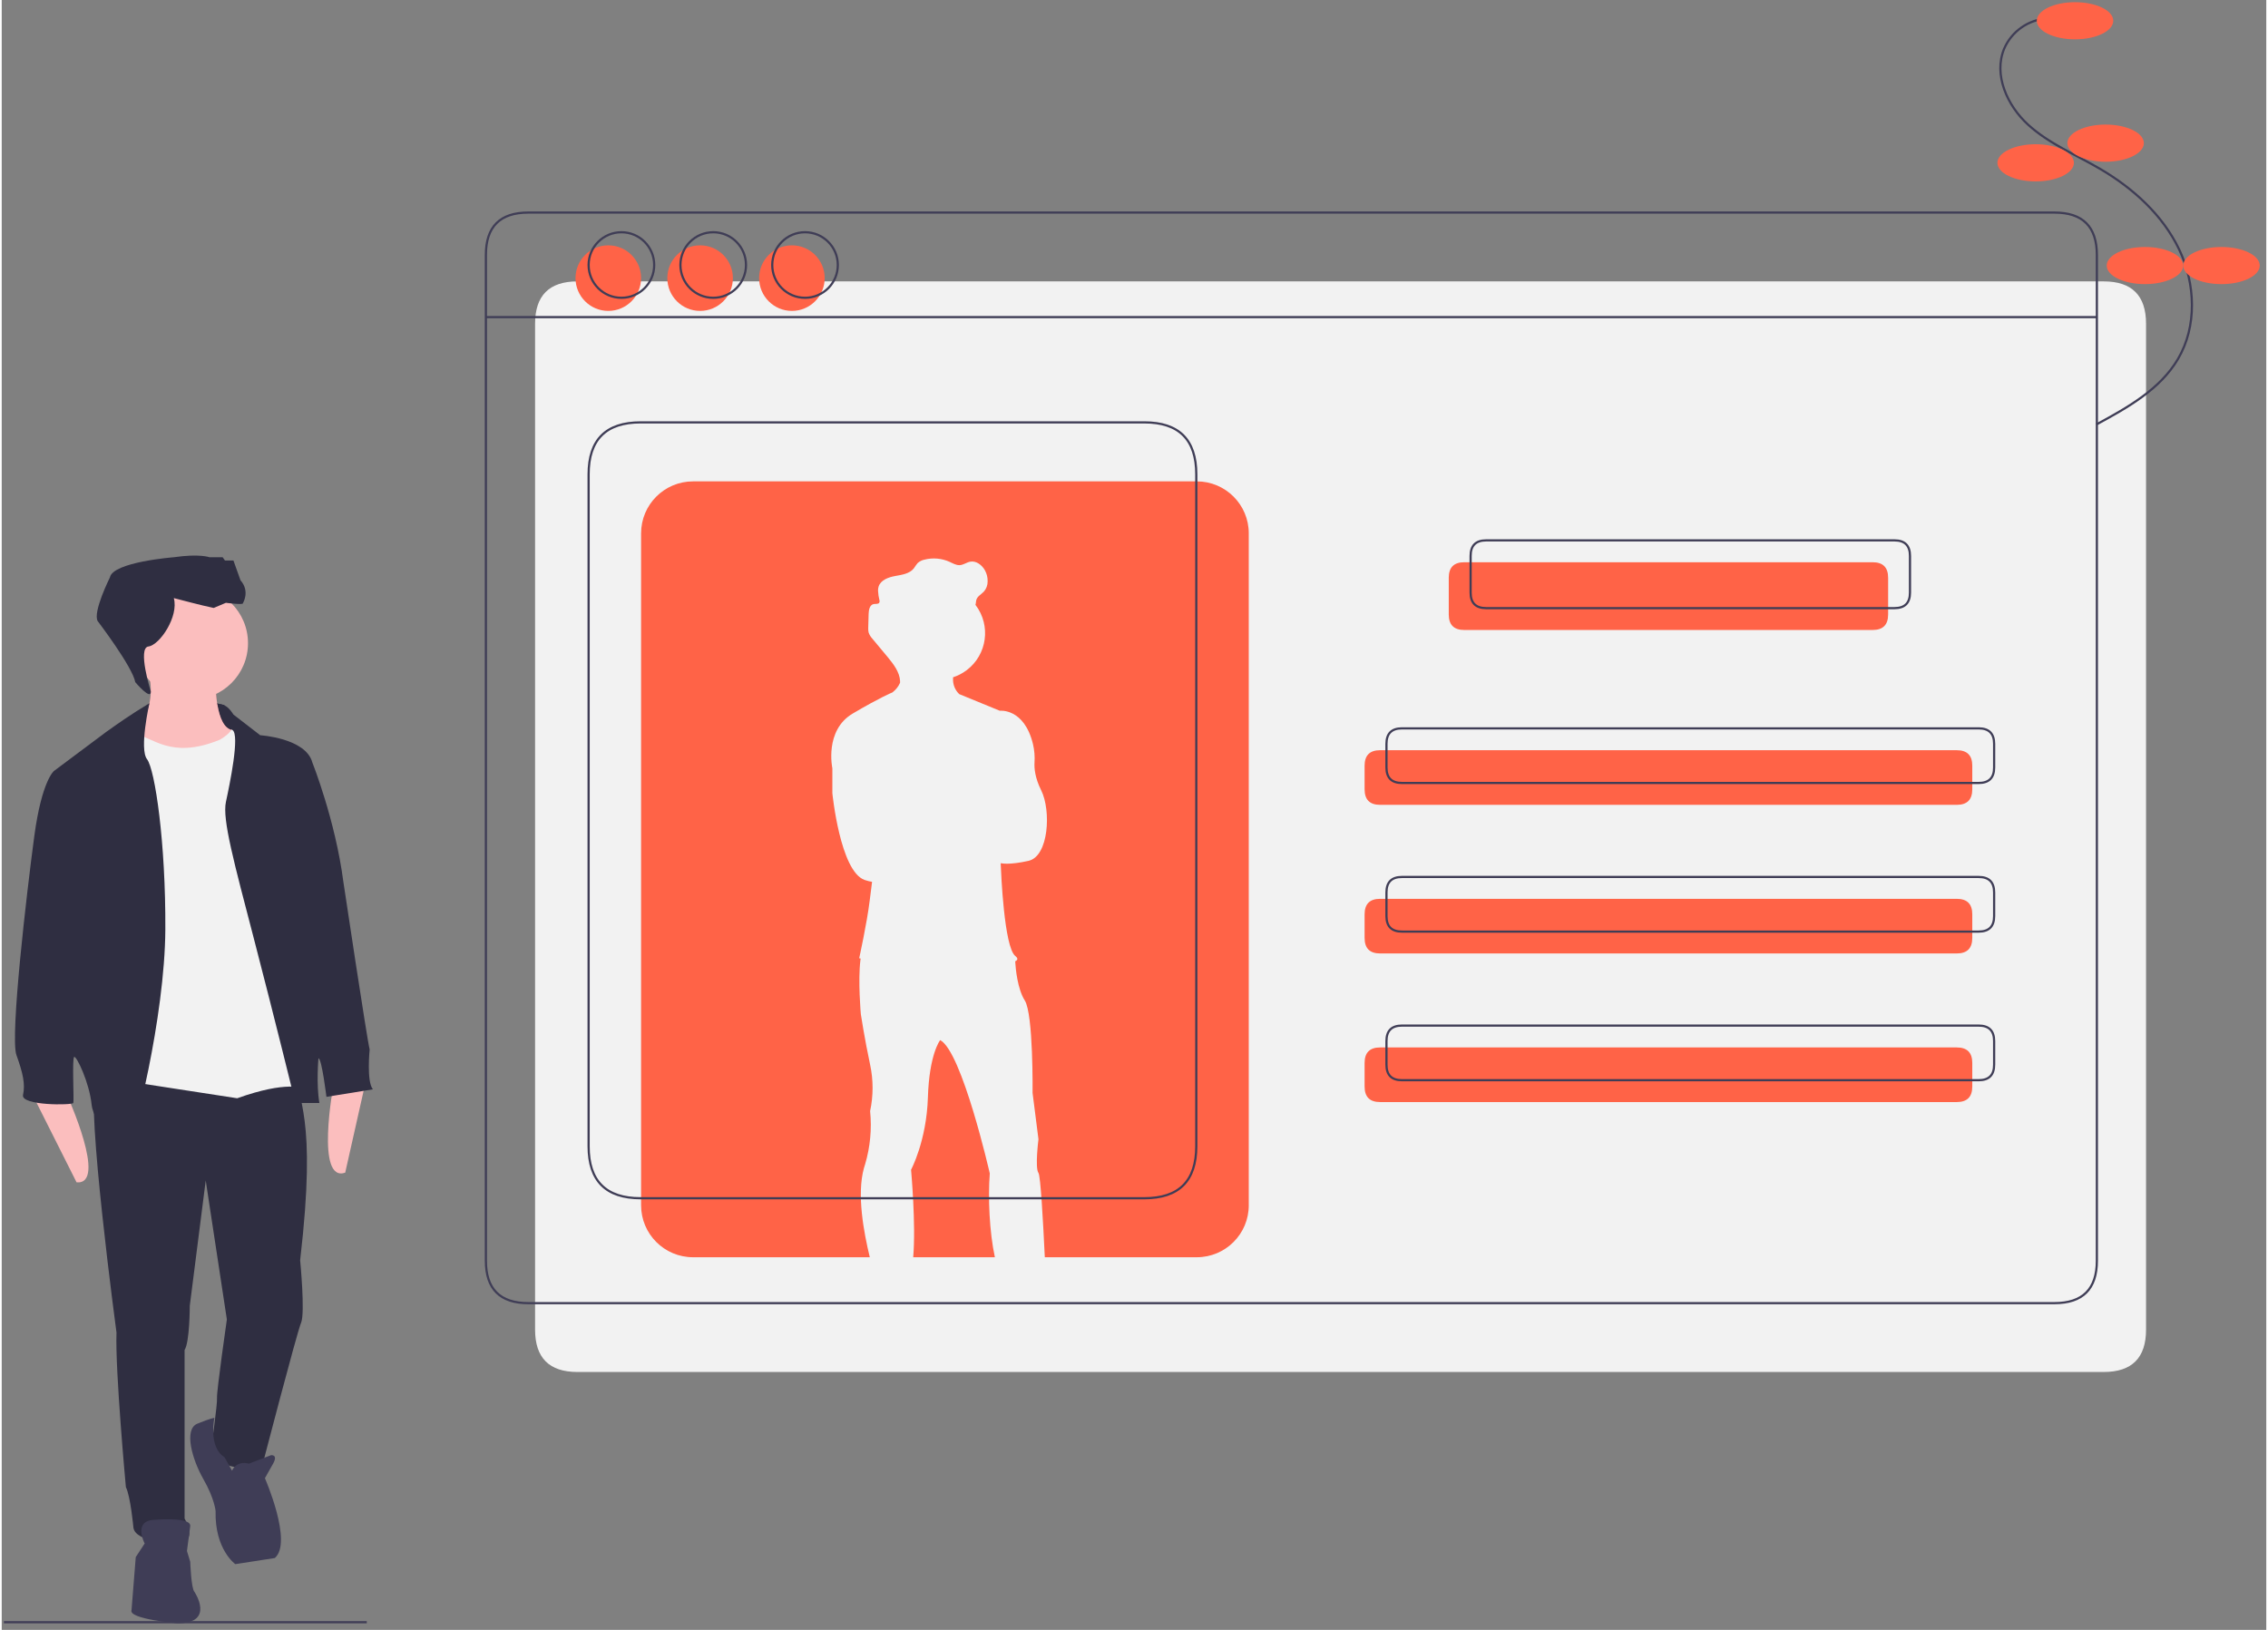 <?xml version="1.0" encoding="UTF-8" standalone="no"?>
<!DOCTYPE svg PUBLIC "-//W3C//DTD SVG 1.1//EN" "http://www.w3.org/Graphics/SVG/1.1/DTD/svg11.dtd">
<svg version="1.1" xmlns="http://www.w3.org/2000/svg" xmlns:xlink="http://www.w3.org/1999/xlink" preserveAspectRatio="xMidYMid meet" viewBox="-0.476 -1 1034.953 744.994" width="1030.95" height="740.99"><rect x="-0.476" y="-1" width="1034.953" height="744.994" fill="#808080" stroke="none"/><defs><path d="M0.52 740.5L166.36 740.5" id="d7oNbBadIN"></path><path d="M960.15 127.62C973.07 127.62 979.53 134.08 979.53 147C979.53 422.84 979.53 576.09 979.53 606.74C979.53 619.66 973.07 626.12 960.15 626.12C541.65 626.12 309.15 626.12 262.66 626.12C249.74 626.12 243.28 619.66 243.28 606.74C243.28 330.9 243.28 177.65 243.28 147C243.28 134.08 249.74 127.62 262.66 127.62C681.15 127.62 913.65 127.62 960.15 127.62Z" id="b6ILFIFjnA"></path><path d="M937.67 96.16C950.59 96.16 957.05 102.61 957.05 115.53C957.05 391.38 957.05 544.62 957.05 575.27C957.05 588.19 950.59 594.65 937.67 594.65C519.18 594.65 286.68 594.65 240.18 594.65C227.26 594.65 220.8 588.19 220.8 575.27C220.8 299.43 220.8 146.18 220.8 115.53C220.8 102.61 227.26 96.16 240.18 96.16C658.68 96.16 891.17 96.16 937.67 96.16Z" id="bbWQJKcdg"></path><path d="M220.8 143.95L957.05 143.95" id="a3alwUGqsq"></path><path d="M854.56 255.99C859.29 255.99 861.65 258.35 861.65 263.08C861.65 273.16 861.65 278.76 861.65 279.88C861.65 284.6 859.29 286.96 854.56 286.96C742.59 286.96 680.38 286.96 667.94 286.96C663.21 286.96 660.85 284.6 660.85 279.88C660.85 269.8 660.85 264.2 660.85 263.08C660.85 258.35 663.21 255.99 667.94 255.99C779.91 255.99 842.12 255.99 854.56 255.99Z" id="a17QE8Mh7"></path><path d="M893.02 341.91C897.75 341.91 900.11 344.27 900.11 348.99C900.11 355.47 900.11 359.07 900.11 359.79C900.11 364.52 897.75 366.88 893.02 366.88C734.9 366.88 647.05 366.88 629.48 366.88C624.75 366.88 622.39 364.52 622.39 359.79C622.39 353.31 622.39 349.71 622.39 348.99C622.39 344.27 624.75 341.91 629.48 341.91C787.61 341.91 875.45 341.91 893.02 341.91Z" id="h1zEbiiBVp"></path><path d="M893.02 409.84C897.75 409.84 900.11 412.2 900.11 416.92C900.11 423.4 900.11 427.01 900.11 427.73C900.11 432.45 897.75 434.81 893.02 434.81C734.9 434.81 647.05 434.81 629.48 434.81C624.75 434.81 622.39 432.45 622.39 427.73C622.39 421.24 622.39 417.64 622.39 416.92C622.39 412.2 624.75 409.84 629.48 409.84C787.61 409.84 875.45 409.84 893.02 409.84Z" id="bOG5KAAf7"></path><path d="M893.02 477.77C897.75 477.77 900.11 480.13 900.11 484.85C900.11 491.34 900.11 494.94 900.11 495.66C900.11 500.38 897.75 502.74 893.02 502.74C734.9 502.74 647.05 502.74 629.48 502.74C624.75 502.74 622.39 500.38 622.39 495.66C622.39 489.17 622.39 485.57 622.39 484.85C622.39 480.13 624.75 477.77 629.48 477.77C787.61 477.77 875.45 477.77 893.02 477.77Z" id="h3ZAHAKAGM"></path><path d="M864.55 246C869.28 246 871.64 248.36 871.64 253.09C871.64 263.17 871.64 268.77 871.64 269.89C871.64 274.61 869.28 276.97 864.55 276.97C752.58 276.97 690.37 276.97 677.93 276.97C673.2 276.97 670.84 274.61 670.84 269.89C670.84 259.81 670.84 254.21 670.84 253.09C670.84 248.36 673.2 246 677.93 246C789.9 246 852.11 246 864.55 246Z" id="b9PepnYxR"></path><path d="M903.01 331.92C907.74 331.92 910.1 334.28 910.1 339C910.1 345.48 910.1 349.08 910.1 349.8C910.1 354.53 907.74 356.89 903.01 356.89C744.89 356.89 657.04 356.89 639.47 356.89C634.74 356.89 632.38 354.53 632.38 349.8C632.38 343.32 632.38 339.72 632.38 339C632.38 334.28 634.74 331.92 639.47 331.92C797.6 331.92 885.44 331.92 903.01 331.92Z" id="a1ILyjGwgv"></path><path d="M903.01 399.85C907.74 399.85 910.1 402.21 910.1 406.93C910.1 413.41 910.1 417.02 910.1 417.74C910.1 422.46 907.74 424.82 903.01 424.82C744.89 424.82 657.04 424.82 639.47 424.82C634.74 424.82 632.38 422.46 632.38 417.74C632.38 411.25 632.38 407.65 632.38 406.93C632.38 402.21 634.74 399.85 639.47 399.85C797.6 399.85 885.44 399.85 903.01 399.85Z" id="d2l41wqCno"></path><path d="M903.01 467.78C907.74 467.78 910.1 470.14 910.1 474.86C910.1 481.35 910.1 484.95 910.1 485.67C910.1 490.39 907.74 492.75 903.01 492.75C744.89 492.75 657.04 492.75 639.47 492.75C634.74 492.75 632.38 490.39 632.38 485.67C632.38 479.18 632.38 475.58 632.38 474.86C632.38 470.14 634.74 467.78 639.47 467.78C797.6 467.78 885.44 467.78 903.01 467.78Z" id="cqYiTeUMK"></path><path d="M276.74 111.14C268.47 111.14 261.76 117.85 261.76 126.12C261.76 134.4 268.47 141.11 276.74 141.11C285.02 141.11 291.73 134.4 291.73 126.12C291.73 117.85 285.02 111.14 276.74 111.14Z" id="cXEjm09kL"></path><path d="M318.7 111.14C310.42 111.14 303.72 117.85 303.72 126.12C303.72 134.4 310.42 141.11 318.7 141.11C326.98 141.11 333.69 134.4 333.69 126.12C333.69 117.85 326.98 111.14 318.7 111.14Z" id="a8nVX4HVi7"></path><path d="M360.66 111.14C352.38 111.14 345.67 117.85 345.67 126.12C345.67 134.4 352.38 141.11 360.66 141.11C368.93 141.11 375.64 134.4 375.64 126.12C375.64 117.85 368.93 111.14 360.66 111.14Z" id="bIG6NQ6Vw"></path><path d="M282.74 105.15C274.46 105.15 267.75 111.85 267.75 120.13C267.75 128.41 274.46 135.12 282.74 135.12C291.01 135.12 297.72 128.41 297.72 120.13C297.72 111.85 291.01 105.15 282.74 105.15Z" id="f6mJ7ZESH"></path><path d="M324.69 105.15C316.42 105.15 309.71 111.85 309.71 120.13C309.71 128.41 316.42 135.12 324.69 135.12C332.97 135.12 339.68 128.41 339.68 120.13C339.68 111.85 332.97 105.15 324.69 105.15Z" id="a13QT3Q3Ch"></path><path d="M366.65 105.15C358.38 105.15 351.67 111.85 351.67 120.13C351.67 128.41 358.38 135.12 366.65 135.12C374.93 135.12 381.64 128.41 381.64 120.13C381.64 111.85 374.93 105.15 366.65 105.15Z" id="b1ybqDyzbK"></path><path d="M453.42 573.67C450.91 562.11 450.24 546.33 451.09 535.35C451.09 535.35 438.4 479.62 428.42 474.42C428.42 474.42 428.42 474.42 428.42 474.42C428.26 474.62 423.42 480.97 422.81 500.62C422.18 520.58 415.11 533.68 415.11 533.68C415.11 533.68 417.4 558.57 416.09 573.67C423.56 573.67 445.95 573.67 453.42 573.67Z" id="b45hkt9Xje"></path><path d="M315.48 219.03C302.36 219.03 291.73 229.66 291.73 242.78C291.73 242.78 291.73 242.78 291.73 242.78C291.73 273.49 291.73 519.21 291.73 549.92C291.73 563.04 302.36 573.67 315.48 573.67C315.48 573.67 315.48 573.67 315.48 573.67C323.55 573.67 388.17 573.67 396.25 573.67C393.55 562.48 390.2 545.01 393.59 532.86C393.59 532.86 393.59 532.86 393.59 532.85C393.59 532.85 393.59 532.86 393.59 532.86C393.75 532.29 393.92 531.73 394.11 531.19C396.44 523.3 397.22 515.04 396.4 506.86C397.9 499.87 397.9 492.64 396.4 485.65C393.9 474 392.16 462.57 392.16 462.57C392.16 462.57 390.78 447.18 391.98 437.75C392.01 437.54 392.04 437.34 392.07 437.14C391.65 437.05 391.41 436.99 391.41 436.99C391.41 436.99 394.94 420.98 396.19 410.79C396.48 408.38 396.87 405.33 397.29 402.08C396.14 401.89 395.01 401.6 393.9 401.22C382.67 397.27 379.14 361.51 379.14 361.51C379.14 360.37 379.14 351.31 379.14 350.17C379.14 350.17 375.4 332.81 388.5 325.12C401.11 317.71 406.15 315.68 406.5 315.54C406.6 315.47 406.69 315.41 406.79 315.33C408.22 314.21 409.35 312.76 410.08 311.1C410.1 310.68 410.09 310.34 410.09 310.25C409.88 306.19 407.05 302.5 404.37 299.27C400.93 295.15 398.19 291.85 397.5 291.02C396.72 290.2 396.11 289.23 395.73 288.16C395.59 287.57 395.52 286.96 395.54 286.36C395.54 286.02 395.55 285.75 395.55 285.69C395.6 282.61 395.7 280.15 395.72 279.54C395.78 277.75 396.23 275.49 397.98 275.12C398.9 274.93 400.1 275.26 400.59 274.46C400.75 274.14 400.79 273.76 400.7 273.4C400.7 273.43 400.69 273.46 400.69 273.49C400.68 273.45 400.68 273.42 400.67 273.39C400.31 271.95 400.09 270.48 400.02 269C400 268.34 400.1 267.67 400.3 267.04C401.32 264.06 404.81 262.84 407.9 262.28C411 261.72 414.46 261.24 416.4 258.77C416.92 257.95 417.49 257.16 418.09 256.4C418.98 255.59 420.07 255.04 421.25 254.8C425.09 253.83 429.14 254.19 432.75 255.82C434.24 256.51 435.75 257.42 437.39 257.32C439.09 257.21 440.54 256.01 442.23 255.72C444.94 255.25 447.54 257.29 448.88 259.7C449.73 261.23 450.15 262.96 450.11 264.71C450.14 266.46 449.51 268.15 448.35 269.45C447.18 270.69 445.43 271.54 444.95 273.18C444.75 273.84 444.8 274.56 444.62 275.23C444.6 275.31 444.56 275.39 444.54 275.47C444.57 275.51 444.6 275.55 444.63 275.59C451.71 284.93 449.89 298.23 440.56 305.31C438.67 306.74 436.56 307.85 434.31 308.58C434.3 308.79 434.3 309 434.3 309.21C434.18 311.87 435.21 314.44 437.13 316.27C438.99 317.03 453.81 323.11 455.66 323.87C455.66 323.87 466.82 322.52 470.84 339.16C471.49 341.93 471.72 344.78 471.53 347.61C471.38 350.12 471.73 354.54 474.59 360.26C479.16 369.41 478.12 390.41 468.76 392.49C459.9 394.46 456.45 393.63 456.11 393.54C456.11 393.58 456.09 393.87 456.09 393.91C456.24 397.85 457.64 431.84 462.73 435.95C464.14 437.09 463.87 437.86 462.72 438.37C462.72 438.37 462.72 438.38 462.72 438.38C462.72 438.38 462.73 438.6 462.75 438.99C462.9 441.47 463.69 450.94 467.1 456.33C471.05 462.57 470.64 498.54 470.64 498.54C470.91 500.66 473.07 517.63 473.34 519.75C473.34 519.75 471.67 532.85 473.34 535.14C474.28 536.44 475.42 556.52 476.24 573.67C483.18 573.67 538.75 573.67 545.7 573.67C558.81 573.67 569.45 563.04 569.45 549.92C569.45 519.21 569.45 273.49 569.45 242.78C569.45 229.66 558.81 219.03 545.7 219.03C545.7 219.03 545.7 219.03 545.7 219.03C545.7 219.03 338.5 219.03 315.48 219.03Z" id="a5LFoA3Wr3"></path><path d="M521.72 192.06C537.55 192.06 545.47 199.97 545.47 215.81C545.47 400.09 545.47 502.47 545.47 522.95C545.47 538.78 537.55 546.7 521.72 546.7C383.59 546.7 306.85 546.7 291.5 546.7C275.67 546.7 267.75 538.78 267.75 522.95C267.75 338.66 267.75 236.28 267.75 215.81C267.75 199.97 275.67 192.06 291.5 192.06C429.63 192.06 506.37 192.06 521.72 192.06Z" id="h5RWdL7o4N"></path><path d="M101.25 321.3C101.25 321.3 91.93 318.55 89.93 321.55C87.93 324.54 92.66 346.27 92.66 346.27C94.03 346.35 100.87 346.77 113.18 347.52L106.02 329.43C103.47 325.1 101.88 322.39 101.25 321.3Z" id="c1uf9XGQ91"></path><path d="M29.44 499.71C29.44 499.71 48.11 540.71 33.73 539.43C33.73 539.43 13.77 499.71 13.77 499.71C16.9 499.71 26.3 499.71 29.44 499.71Z" id="b3eDThDIEQ"></path><path d="M151.06 495.44C151.06 495.44 142.86 539.74 156.51 535.01C156.51 535.01 166.26 491.65 166.26 491.65C163.22 492.41 154.1 494.68 151.06 495.44Z" id="dgwrmh4if"></path><path d="M97.27 311.02C97.27 311.02 97.06 331.63 105 332.71C105 332.71 100.49 344.73 100.49 344.73C99.55 344.91 94.82 345.84 86.32 347.52L65.93 346.01C60.52 339.06 57.52 335.2 56.92 334.42C56.92 334.42 72.8 326.91 65.93 303.51C72.2 305.01 91 309.52 97.27 311.02Z" id="baEz1cNaF"></path><path d="M97.27 311.02C97.27 311.02 97.06 331.63 105 332.71C105 332.71 100.49 344.73 100.49 344.73C99.55 344.91 94.82 345.84 86.32 347.52L65.93 346.01C60.52 339.06 57.52 335.2 56.92 334.42C56.92 334.42 72.8 326.91 65.93 303.51C72.2 305.01 91 309.52 97.27 311.02Z" id="baAQKeabsT"></path><path d="M135.91 575.06C135.91 575.06 138.27 599.1 136.34 603.61C134.41 608.12 118.52 669.3 118.52 669.3C118.52 669.3 98.13 673.8 95.34 660.28C95.34 660.28 98.13 640.96 97.92 637.96C97.7 634.95 102.42 602.11 102.42 602.11C101.78 597.87 98.56 576.69 92.76 538.57C88.38 572.96 85.95 592.06 85.47 595.88C85.47 595.88 85.47 612.41 83.1 616.06C83.1 616.06 83.1 693.12 83.1 693.12C83.1 693.12 89.76 704.29 79.67 704.5C79.67 704.5 60.56 704.29 59.71 697.2C59.71 697.2 58.42 683.04 56.27 678.74C56.27 678.74 51.33 625.29 51.98 608.12C51.98 608.12 37.81 502.72 42.53 493.49C47.26 484.26 133.76 485.33 133.76 485.33C134.19 503.28 143.85 507.01 135.91 575.06Z" id="d6mICLdarf"></path><path d="M86.32 267.23C72.1 267.23 60.56 278.77 60.56 292.99C60.56 307.22 72.1 318.75 86.32 318.75C100.55 318.75 112.08 307.22 112.08 292.99C112.08 278.77 100.55 267.23 86.32 267.23Z" id="c2C9tDjhmw"></path><path d="M98.99 337.21C98.99 337.21 106.5 333.56 105.86 327.98C105.21 322.4 121.53 372.85 121.53 372.85C122.63 378.7 128.14 407.97 138.06 460.64C137.54 482.15 137.26 494.1 137.2 496.49C137.2 496.49 129.9 492.84 107.15 501C107.15 501 47.26 491.77 47.26 491.77C47.34 485.63 47.77 454.93 48.54 399.68L49.83 346.01C51.89 338.93 53.04 334.99 53.27 334.21C53.27 334.21 54.98 330.99 60.56 334.85C68.25 335.32 76.24 346.44 98.99 337.21Z" id="a2nbiP9sg"></path><path d="M105.43 325.62C105.43 325.62 117.67 335.07 117.67 335.07C117.67 335.07 138.49 336.35 141.49 347.52C141.49 347.52 152.01 373.92 155.66 402.04C155.66 402.04 166.61 475.03 167.68 478.68C167.68 478.68 166.18 493.49 169.18 496.92C169.18 496.92 147.93 500.36 147.93 500.36C147.93 500.36 145.79 482.75 144.28 482.75C144.28 482.75 143.21 494.56 144.71 503.15C144.71 503.15 133.76 503.15 133.76 503.15C133.76 503.15 124.1 463.86 114.87 428.44C105.64 393.03 100.28 373.49 101.99 365.55C103.71 357.61 108.43 334.85 105 332.71C101.57 330.56 97.99 320.44 97.99 320.44C99.48 321.48 101.78 319.83 105.43 325.62Z" id="b3muRG8ab"></path><path d="M47.26 333.56C47.26 333.56 23.43 351.38 23.43 351.38C23.43 351.38 17.85 355.67 14.41 381.22C10.98 406.76 3.25 472.88 6.25 481.25C9.26 489.62 10.33 494.56 9.26 499.5C8.19 504.44 31.8 504.22 32.23 503.15C32.66 502.07 31.59 482.54 32.66 482.11C33.73 481.68 39.53 493.7 40.6 503.79C41.67 513.88 54.12 521.82 56.92 521.82C59.71 521.82 74.09 463.65 74.3 423.94C74.52 384.22 69.58 350.74 65.93 346.01C62.28 341.29 67.03 320.42 67.03 320.42C63.08 323.05 61.42 323.47 47.26 333.56Z" id="i3Asp0UlBu"></path><path d="M104.79 671.23C104.79 671.23 106.5 666.51 112.51 668.01C112.51 668.01 122.6 664.15 122.6 664.15C122.6 664.15 125.82 663.72 123.68 667.79C123.68 667.79 119.81 674.66 119.81 674.66C119.81 674.66 132.69 704.07 124.32 711.16C124.32 711.16 106.29 713.95 106.29 713.95C106.29 713.95 96.84 707.29 97.27 689.69C97.27 689.69 96.84 684.11 91.69 675.09C86.54 666.08 82.67 652.34 88.9 649.76C95.13 647.19 96.73 647.09 96.73 647.09C96.73 647.09 93.81 660.41 101.34 665.07C102.03 666.3 104.1 670 104.79 671.23Z" id="bNHXvS744"></path><path d="M64.86 704.5C64.86 704.5 59.71 694.84 68.29 693.77C68.29 693.77 86.11 692.05 85.68 696.56C85.68 696.56 84.18 707.94 84.18 707.94C84.33 708.43 85.53 712.38 85.68 712.87C85.68 712.87 86.11 725.11 87.61 726.61C87.61 726.61 97.27 740.99 79.88 740.99C79.88 740.99 57.34 739.06 58.85 734.98C58.85 734.98 60.78 710.73 60.78 710.73C61.6 709.48 64.04 705.75 64.86 704.5Z" id="dmMV6v1C2"></path><path d="M96.41 276.89C96.41 276.89 101.99 274.53 101.99 274.53C101.99 274.53 110.15 275.6 109.72 274.75C109.72 274.75 113.16 269.38 108.65 264.23C108.65 264.23 105.43 255.21 105.43 255.21C105.17 255.21 103.88 255.21 101.57 255.21L100.49 253.71C96.89 253.71 94.88 253.71 94.48 253.71C94.48 253.71 89.97 251.99 78.17 253.71C78.17 253.71 50.26 255.86 48.97 262.94C48.97 262.94 41.03 278.82 43.39 282.9C43.39 282.9 59.28 303.73 60.56 310.81C60.56 310.81 67.87 319.47 67.65 315.03C67.65 315.03 61.42 295.14 66.58 294.5C71.73 293.85 80.53 280.76 78.17 272.38C81.82 273.29 90.19 275.6 96.41 276.89Z" id="a8cjkiq7Bx"></path><path d="M934.46 7.45C925.77 7.94 918.11 13.3 914.67 21.29C909.72 33.25 916.09 47.3 925.65 56.02C935.22 64.74 947.5 69.73 958.67 76.28C973.66 85.09 987.14 97.3 994.64 112.99C1002.14 128.68 1002.94 148.1 994.12 163.09C985.93 177 971.05 185.32 956.86 193" id="b2KVsA4jpg"></path><path d="M964.54 8.49C964.54 13.18 956.72 16.98 947.06 16.98C937.41 16.98 929.58 13.18 929.58 8.49C929.58 3.8 937.41 0 947.06 0C956.72 0 964.54 3.8 964.54 8.49Z" id="p10rkScx3F"></path><path d="M978.53 64.43C978.53 69.12 970.7 72.93 961.05 72.93C951.39 72.93 943.57 69.12 943.57 64.43C943.57 59.74 951.39 55.94 961.05 55.94C970.7 55.94 978.53 59.74 978.53 64.43Z" id="a5eg5EPeYI"></path><path d="M946.56 73.43C946.56 78.12 938.74 81.92 929.08 81.92C919.43 81.92 911.6 78.12 911.6 73.43C911.6 68.74 919.43 64.93 929.08 64.93C938.74 64.93 946.56 68.74 946.56 73.43Z" id="a1fxkKiGyw"></path><path d="M996.51 120.38C996.51 125.07 988.68 128.87 979.03 128.87C969.37 128.87 961.55 125.07 961.55 120.38C961.55 115.69 969.37 111.89 979.03 111.89C988.68 111.89 996.51 115.69 996.51 120.38Z" id="b1sNLy83jY"></path><path d="M1031.48 120.38C1031.48 125.07 1023.65 128.87 1013.99 128.87C1004.34 128.87 996.51 125.07 996.51 120.38C996.51 115.69 1004.34 111.89 1013.99 111.89C1023.65 111.89 1031.48 115.69 1031.48 120.38Z" id="c4bTvmKcEi"></path></defs><g><g><use xlink:href="#d7oNbBadIN" opacity="1" fill="#000000" fill-opacity="0"></use><g><use xlink:href="#d7oNbBadIN" opacity="1" fill-opacity="0" stroke="#3f3d56" stroke-width="1" stroke-opacity="1"></use></g></g><g><use xlink:href="#b6ILFIFjnA" opacity="1" fill="#f2f2f2" fill-opacity="1"></use><g><use xlink:href="#b6ILFIFjnA" opacity="1" fill-opacity="0" stroke="#000000" stroke-width="1" stroke-opacity="0"></use></g></g><g><use xlink:href="#bbWQJKcdg" opacity="1" fill="#000000" fill-opacity="0"></use><g><use xlink:href="#bbWQJKcdg" opacity="1" fill-opacity="0" stroke="#3f3d56" stroke-width="1" stroke-opacity="1"></use></g></g><g><use xlink:href="#a3alwUGqsq" opacity="1" fill="#000000" fill-opacity="0"></use><g><use xlink:href="#a3alwUGqsq" opacity="1" fill-opacity="0" stroke="#3f3d56" stroke-width="1" stroke-opacity="1"></use></g></g><g><use xlink:href="#a17QE8Mh7" opacity="1" fill="#ff6347" fill-opacity="1"></use><g><use xlink:href="#a17QE8Mh7" opacity="1" fill-opacity="0" stroke="#000000" stroke-width="1" stroke-opacity="0"></use></g></g><g><use xlink:href="#h1zEbiiBVp" opacity="1" fill="#ff6347" fill-opacity="1"></use><g><use xlink:href="#h1zEbiiBVp" opacity="1" fill-opacity="0" stroke="#000000" stroke-width="1" stroke-opacity="0"></use></g></g><g><use xlink:href="#bOG5KAAf7" opacity="1" fill="#ff6347" fill-opacity="1"></use><g><use xlink:href="#bOG5KAAf7" opacity="1" fill-opacity="0" stroke="#000000" stroke-width="1" stroke-opacity="0"></use></g></g><g><use xlink:href="#h3ZAHAKAGM" opacity="1" fill="#ff6347" fill-opacity="1"></use><g><use xlink:href="#h3ZAHAKAGM" opacity="1" fill-opacity="0" stroke="#000000" stroke-width="1" stroke-opacity="0"></use></g></g><g><use xlink:href="#b9PepnYxR" opacity="1" fill="#000000" fill-opacity="0"></use><g><use xlink:href="#b9PepnYxR" opacity="1" fill-opacity="0" stroke="#3f3d56" stroke-width="1" stroke-opacity="1"></use></g></g><g><use xlink:href="#a1ILyjGwgv" opacity="1" fill="#000000" fill-opacity="0"></use><g><use xlink:href="#a1ILyjGwgv" opacity="1" fill-opacity="0" stroke="#3f3d56" stroke-width="1" stroke-opacity="1"></use></g></g><g><use xlink:href="#d2l41wqCno" opacity="1" fill="#000000" fill-opacity="0"></use><g><use xlink:href="#d2l41wqCno" opacity="1" fill-opacity="0" stroke="#3f3d56" stroke-width="1" stroke-opacity="1"></use></g></g><g><use xlink:href="#cqYiTeUMK" opacity="1" fill="#000000" fill-opacity="0"></use><g><use xlink:href="#cqYiTeUMK" opacity="1" fill-opacity="0" stroke="#3f3d56" stroke-width="1" stroke-opacity="1"></use></g></g><g><use xlink:href="#cXEjm09kL" opacity="1" fill="#ff6347" fill-opacity="1"></use><g><use xlink:href="#cXEjm09kL" opacity="1" fill-opacity="0" stroke="#000000" stroke-width="1" stroke-opacity="0"></use></g></g><g><use xlink:href="#a8nVX4HVi7" opacity="1" fill="#ff6347" fill-opacity="1"></use><g><use xlink:href="#a8nVX4HVi7" opacity="1" fill-opacity="0" stroke="#000000" stroke-width="1" stroke-opacity="0"></use></g></g><g><use xlink:href="#bIG6NQ6Vw" opacity="1" fill="#ff6347" fill-opacity="1"></use><g><use xlink:href="#bIG6NQ6Vw" opacity="1" fill-opacity="0" stroke="#000000" stroke-width="1" stroke-opacity="0"></use></g></g><g><use xlink:href="#f6mJ7ZESH" opacity="1" fill="#000000" fill-opacity="0"></use><g><use xlink:href="#f6mJ7ZESH" opacity="1" fill-opacity="0" stroke="#3f3d56" stroke-width="1" stroke-opacity="1"></use></g></g><g><use xlink:href="#a13QT3Q3Ch" opacity="1" fill="#000000" fill-opacity="0"></use><g><use xlink:href="#a13QT3Q3Ch" opacity="1" fill-opacity="0" stroke="#3f3d56" stroke-width="1" stroke-opacity="1"></use></g></g><g><use xlink:href="#b1ybqDyzbK" opacity="1" fill="#000000" fill-opacity="0"></use><g><use xlink:href="#b1ybqDyzbK" opacity="1" fill-opacity="0" stroke="#3f3d56" stroke-width="1" stroke-opacity="1"></use></g></g><g><use xlink:href="#b45hkt9Xje" opacity="1" fill="#ff6347" fill-opacity="1"></use><g><use xlink:href="#b45hkt9Xje" opacity="1" fill-opacity="0" stroke="#000000" stroke-width="1" stroke-opacity="0"></use></g></g><g><use xlink:href="#a5LFoA3Wr3" opacity="1" fill="#ff6347" fill-opacity="1"></use><g><use xlink:href="#a5LFoA3Wr3" opacity="1" fill-opacity="0" stroke="#000000" stroke-width="1" stroke-opacity="0"></use></g></g><g><use xlink:href="#h5RWdL7o4N" opacity="1" fill="#000000" fill-opacity="0"></use><g><use xlink:href="#h5RWdL7o4N" opacity="1" fill-opacity="0" stroke="#3f3d56" stroke-width="1" stroke-opacity="1"></use></g></g><g><use xlink:href="#c1uf9XGQ91" opacity="1" fill="#2f2e41" fill-opacity="1"></use><g><use xlink:href="#c1uf9XGQ91" opacity="1" fill-opacity="0" stroke="#000000" stroke-width="1" stroke-opacity="0"></use></g></g><g><use xlink:href="#b3eDThDIEQ" opacity="1" fill="#fbbebe" fill-opacity="1"></use><g><use xlink:href="#b3eDThDIEQ" opacity="1" fill-opacity="0" stroke="#000000" stroke-width="1" stroke-opacity="0"></use></g></g><g><use xlink:href="#dgwrmh4if" opacity="1" fill="#fbbebe" fill-opacity="1"></use><g><use xlink:href="#dgwrmh4if" opacity="1" fill-opacity="0" stroke="#000000" stroke-width="1" stroke-opacity="0"></use></g></g><g><use xlink:href="#baEz1cNaF" opacity="1" fill="#a0616a" fill-opacity="1"></use><g><use xlink:href="#baEz1cNaF" opacity="1" fill-opacity="0" stroke="#000000" stroke-width="1" stroke-opacity="0"></use></g></g><g><use xlink:href="#baAQKeabsT" opacity="1" fill="#fbbebe" fill-opacity="1"></use><g><use xlink:href="#baAQKeabsT" opacity="1" fill-opacity="0" stroke="#000000" stroke-width="1" stroke-opacity="0"></use></g></g><g><use xlink:href="#d6mICLdarf" opacity="1" fill="#2f2e41" fill-opacity="1"></use><g><use xlink:href="#d6mICLdarf" opacity="1" fill-opacity="0" stroke="#000000" stroke-width="1" stroke-opacity="0"></use></g></g><g><use xlink:href="#c2C9tDjhmw" opacity="1" fill="#fbbebe" fill-opacity="1"></use><g><use xlink:href="#c2C9tDjhmw" opacity="1" fill-opacity="0" stroke="#000000" stroke-width="1" stroke-opacity="0"></use></g></g><g><use xlink:href="#a2nbiP9sg" opacity="1" fill="#f2f2f2" fill-opacity="1"></use><g><use xlink:href="#a2nbiP9sg" opacity="1" fill-opacity="0" stroke="#000000" stroke-width="1" stroke-opacity="0"></use></g></g><g><use xlink:href="#b3muRG8ab" opacity="1" fill="#2f2e41" fill-opacity="1"></use><g><use xlink:href="#b3muRG8ab" opacity="1" fill-opacity="0" stroke="#000000" stroke-width="1" stroke-opacity="0"></use></g></g><g><use xlink:href="#i3Asp0UlBu" opacity="1" fill="#2f2e41" fill-opacity="1"></use><g><use xlink:href="#i3Asp0UlBu" opacity="1" fill-opacity="0" stroke="#000000" stroke-width="1" stroke-opacity="0"></use></g></g><g><use xlink:href="#bNHXvS744" opacity="1" fill="#3f3d56" fill-opacity="1"></use><g><use xlink:href="#bNHXvS744" opacity="1" fill-opacity="0" stroke="#000000" stroke-width="1" stroke-opacity="0"></use></g></g><g><use xlink:href="#dmMV6v1C2" opacity="1" fill="#3f3d56" fill-opacity="1"></use><g><use xlink:href="#dmMV6v1C2" opacity="1" fill-opacity="0" stroke="#000000" stroke-width="1" stroke-opacity="0"></use></g></g><g><use xlink:href="#a8cjkiq7Bx" opacity="1" fill="#2f2e41" fill-opacity="1"></use><g><use xlink:href="#a8cjkiq7Bx" opacity="1" fill-opacity="0" stroke="#000000" stroke-width="1" stroke-opacity="0"></use></g></g><g><use xlink:href="#b2KVsA4jpg" opacity="1" fill="#000000" fill-opacity="0"></use><g><use xlink:href="#b2KVsA4jpg" opacity="1" fill-opacity="0" stroke="#3f3d56" stroke-width="1" stroke-opacity="1"></use></g></g><g><use xlink:href="#p10rkScx3F" opacity="1" fill="#ff6347" fill-opacity="1"></use><g><use xlink:href="#p10rkScx3F" opacity="1" fill-opacity="0" stroke="#000000" stroke-width="1" stroke-opacity="0"></use></g></g><g><use xlink:href="#a5eg5EPeYI" opacity="1" fill="#ff6347" fill-opacity="1"></use><g><use xlink:href="#a5eg5EPeYI" opacity="1" fill-opacity="0" stroke="#000000" stroke-width="1" stroke-opacity="0"></use></g></g><g><use xlink:href="#a1fxkKiGyw" opacity="1" fill="#ff6347" fill-opacity="1"></use><g><use xlink:href="#a1fxkKiGyw" opacity="1" fill-opacity="0" stroke="#000000" stroke-width="1" stroke-opacity="0"></use></g></g><g><use xlink:href="#b1sNLy83jY" opacity="1" fill="#ff6347" fill-opacity="1"></use><g><use xlink:href="#b1sNLy83jY" opacity="1" fill-opacity="0" stroke="#000000" stroke-width="1" stroke-opacity="0"></use></g></g><g><use xlink:href="#c4bTvmKcEi" opacity="1" fill="#ff6347" fill-opacity="1"></use><g><use xlink:href="#c4bTvmKcEi" opacity="1" fill-opacity="0" stroke="#000000" stroke-width="1" stroke-opacity="0"></use></g></g></g></svg>